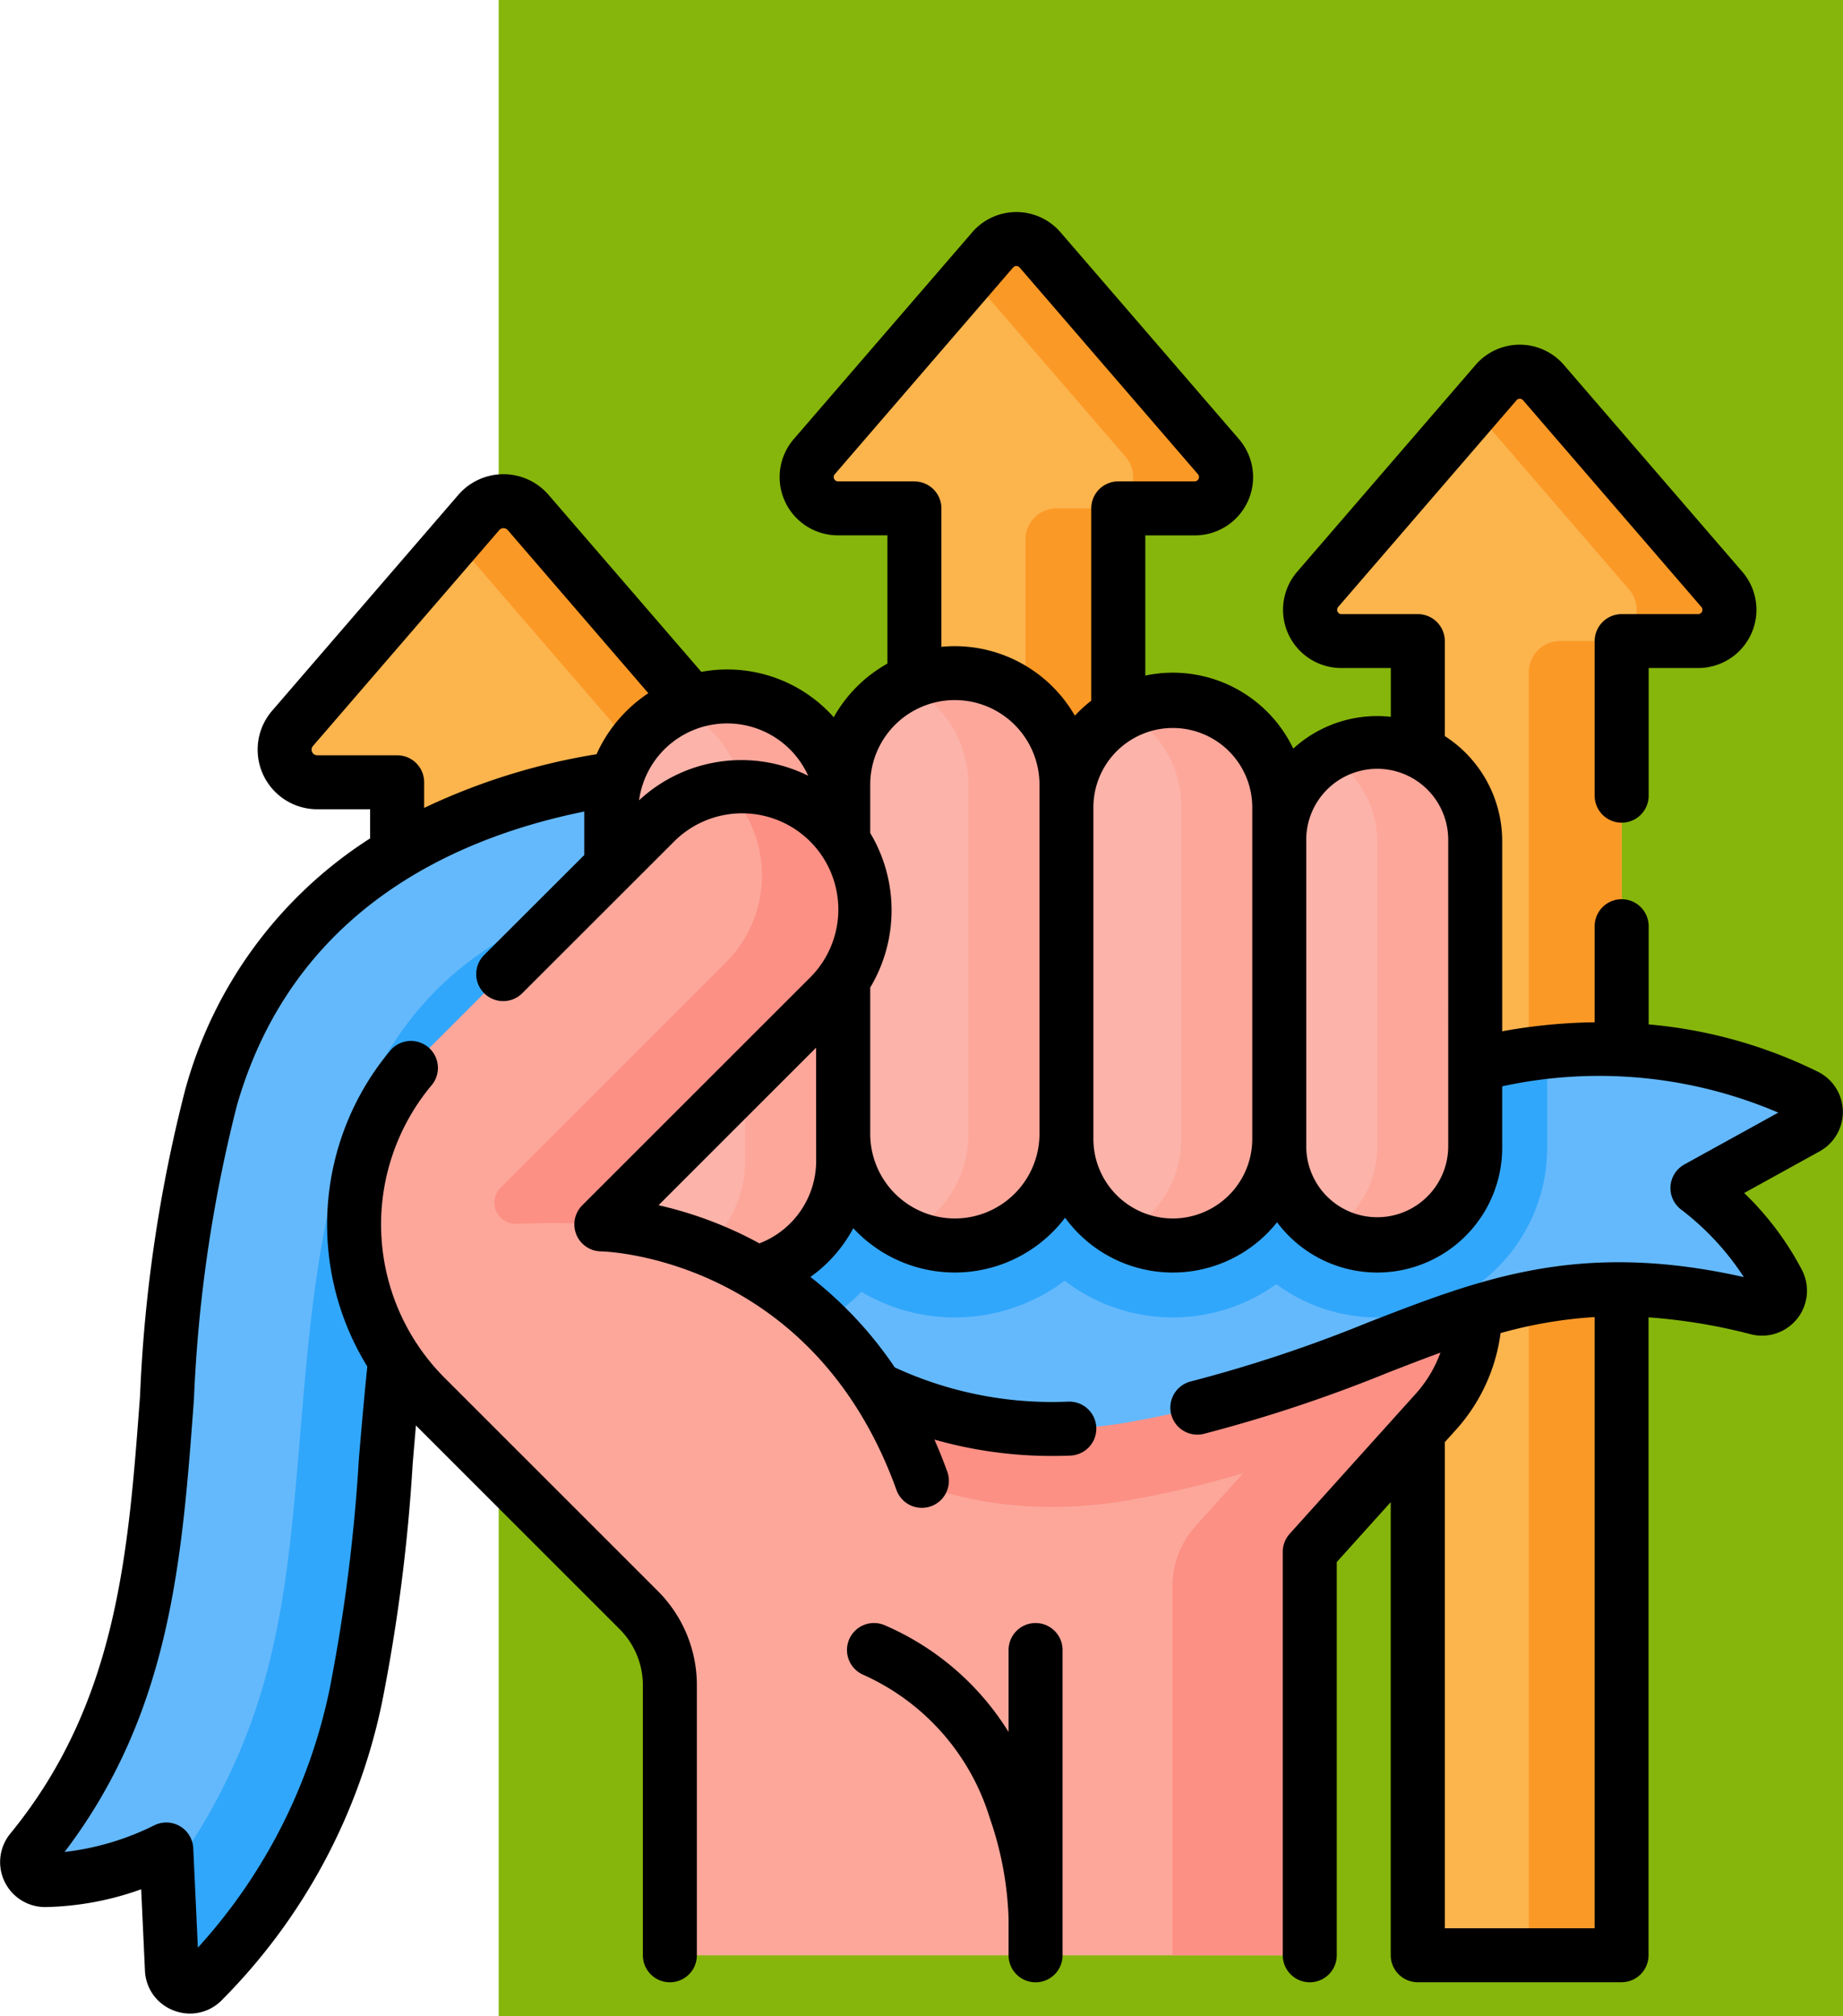 <svg xmlns="http://www.w3.org/2000/svg" width="85" height="93" viewBox="0 0 85 93">
  <g id="Group_1218511" data-name="Group 1218511" transform="translate(-180 -1612)">
    <g id="Group_1217921" data-name="Group 1217921">
      <rect id="Rectangle_420730" data-name="Rectangle 420730" width="62" height="93" transform="translate(203 1612)" fill="#86b60c"/>
      <g id="motivacion_5_" data-name="motivacion (5)" transform="translate(180.001 1616.052)">
        <g id="Group_1217907" data-name="Group 1217907" transform="translate(13.126 6.973)">
          <g id="Group_1217904" data-name="Group 1217904" transform="translate(24.073 0)">
            <path id="Path_1090140" data-name="Path 1090140" d="M225.522,25.653h3.529V45.206h9.4V25.653h3.529a1.441,1.441,0,0,0,1.091-2.383l-8.23-9.542a1.441,1.441,0,0,0-2.183,0l-8.23,9.542A1.441,1.441,0,0,0,225.522,25.653Z" transform="translate(-224.078 -13.229)" fill="#fcb44d"/>
            <path id="Path_1090141" data-name="Path 1090141" d="M275.54,25.655h-2.088a1.441,1.441,0,0,0-1.441,1.441V45.207h4.283V25.655h3.528a1.442,1.442,0,0,0,1.092-2.382l-8.231-9.542a1.441,1.441,0,0,0-2.182,0l-1.051,1.218,7.18,8.325A1.441,1.441,0,0,1,275.54,25.655Z" transform="translate(-261.918 -13.23)" fill="#fb9927"/>
          </g>
          <g id="Group_1217905" data-name="Group 1217905" transform="translate(0 12.093)">
            <path id="Path_1090142" data-name="Path 1090142" d="M80.576,99.035h3.683v20.4h9.811v-20.4h3.683a1.5,1.5,0,0,0,1.139-2.486L90.3,86.592a1.5,1.5,0,0,0-2.278,0l-8.588,9.957a1.5,1.5,0,0,0,1.139,2.486Z" transform="translate(-79.069 -86.071)" fill="#fcb44d"/>
            <path id="Path_1090143" data-name="Path 1090143" d="M132.77,99.04h-2.179a1.5,1.5,0,0,0-1.5,1.5v18.9h4.47V99.04h3.682a1.5,1.5,0,0,0,1.14-2.486L129.789,86.6a1.5,1.5,0,0,0-2.277,0l-1.1,1.271,7.492,8.686a1.5,1.5,0,0,1-1.139,2.486Z" transform="translate(-118.556 -86.074)" fill="#fb9927"/>
          </g>
          <g id="Group_1217906" data-name="Group 1217906" transform="translate(47.29 6.119)">
            <path id="Path_1090144" data-name="Path 1090144" d="M365.372,62.509H368.9v60.622h9.4V62.509h3.529a1.441,1.441,0,0,0,1.091-2.383l-8.23-9.542a1.441,1.441,0,0,0-2.183,0l-8.23,9.542A1.441,1.441,0,0,0,365.372,62.509Z" transform="translate(-363.927 -50.085)" fill="#fcb44d"/>
            <path id="Path_1090145" data-name="Path 1090145" d="M415.39,62.511H413.3a1.441,1.441,0,0,0-1.441,1.441v59.18h4.283V62.511h3.528a1.442,1.442,0,0,0,1.093-2.382l-8.231-9.542a1.441,1.441,0,0,0-2.182,0L409.3,51.8l7.18,8.325A1.441,1.441,0,0,1,415.39,62.511Z" transform="translate(-401.768 -50.086)" fill="#fb9927"/>
          </g>
        </g>
        <g id="Group_1217920" data-name="Group 1217920" transform="translate(-0.001 5.728)">
          <g id="Group_1217908" data-name="Group 1217908" transform="translate(1.247 25.732)">
            <path id="Path_1090146" data-name="Path 1090146" d="M40.339,170.03l1.006-9.267c-2.8-.15-20.875-.5-25.355,15.1-3.617,12.6-.01,24.6-8.295,34.725a.829.829,0,0,0,.66,1.35,13.108,13.108,0,0,0,5.575-1.412l.257,5.53a.83.83,0,0,0,1.4.562,26.075,26.075,0,0,0,7.089-13.207C25.78,189.71,21.359,169.507,40.339,170.03Z" transform="translate(-7.509 -160.728)" fill="#64b9fc"/>
            <path id="Path_1090147" data-name="Path 1090147" d="M73.366,190.754,72.9,195.07c-18.98-.521-14.559,19.681-17.659,33.38a26.085,26.085,0,0,1-7.09,13.207.83.83,0,0,1-1.4-.563l-.2-4.262a27.552,27.552,0,0,0,4.886-10.727C54.473,212.678,49.467,191.58,73.366,190.754Z" transform="translate(-40.068 -185.769)" fill="#31a7fb"/>
          </g>
          <g id="Group_1217919" data-name="Group 1217919">
            <g id="Group_1217917" data-name="Group 1217917" transform="translate(16.33 21.267)">
              <g id="Group_1217916" data-name="Group 1217916">
                <path id="Path_1090148" data-name="Path 1090148" d="M154.88,230.533v23.421l3.736,3.736a4.934,4.934,0,0,1,1.445,3.489v12.444h29.517V255.008l5.81-6.455a7.074,7.074,0,0,0,1.816-4.733V230.533Z" transform="translate(-145.498 -214.48)" fill="#fda79b"/>
                <path id="Path_1090149" data-name="Path 1090149" d="M205.993,241.908V249.6a7.074,7.074,0,0,1-1.382,4.2c-4,1.4-8.114,3.439-14.441,4.579-15.973,2.883-23.65-13.489-24.752-16.064l8.424-4.854C181.765,254.711,192.335,245.186,205.993,241.908Z" transform="translate(-154.286 -220.254)" fill="#fc9085"/>
                <path id="Path_1090150" data-name="Path 1090150" d="M339.678,230.536v13.287a7.08,7.08,0,0,1-1.817,4.734l-5.81,6.453v18.615h-6.337V256.607a4.157,4.157,0,0,1,1.067-2.782l4.743-5.268a7.079,7.079,0,0,0,1.815-4.734V230.536h6.339Z" transform="translate(-287.971 -214.482)" fill="#fc9085"/>
                <g id="Group_1217909" data-name="Group 1217909" transform="translate(11.131 13.606)">
                  <path id="Path_1090151" data-name="Path 1090151" d="M173.839,215.793l-8.424,4.855c1.1,2.575,8.78,18.946,24.754,16.065,12.878-2.323,16.578-8.345,28.848-5.235a.83.83,0,0,0,.945-1.185,13.119,13.119,0,0,0-3.72-4.352l5.039-2.782a.829.829,0,0,0-.024-1.466,22.266,22.266,0,0,0-15.265-1.448C192.333,223.521,181.764,233.047,173.839,215.793Z" transform="translate(-165.415 -215.793)" fill="#64b9fc"/>
                  <path id="Path_1090152" data-name="Path 1090152" d="M209.314,219.675v4.4a7.832,7.832,0,0,1-12.49,6.3,8.2,8.2,0,0,1-9.763-.156,8.444,8.444,0,0,1-9.375.511,8.675,8.675,0,0,1-3.146,2.056,32.736,32.736,0,0,1-9.121-12.136l8.424-4.854c7.924,17.254,18.494,7.729,32.152,4.451A25.481,25.481,0,0,1,209.314,219.675Z" transform="translate(-165.418 -215.795)" fill="#31a7fb"/>
                </g>
                <g id="Group_1217911" data-name="Group 1217911" transform="translate(11.859)">
                  <path id="Path_1090153" data-name="Path 1090153" d="M239.383,160.236a5.148,5.148,0,0,1-5.148-5.148V138.983a5.148,5.148,0,0,1,10.3,0v16.105A5.148,5.148,0,0,1,239.383,160.236Z" transform="translate(-223.538 -133.835)" fill="#fcb3a9"/>
                  <path id="Path_1090154" data-name="Path 1090154" d="M259.04,138.985v16.106a5.151,5.151,0,0,1-7.408,4.626,5.149,5.149,0,0,0,2.89-4.626V138.985a5.158,5.158,0,0,0-2.89-4.626,5.149,5.149,0,0,1,7.408,4.626Z" transform="translate(-238.047 -133.838)" fill="#fda79b"/>
                  <path id="Path_1090155" data-name="Path 1090155" d="M301.162,166.4a4.909,4.909,0,0,1-4.909-4.909V146.131a4.909,4.909,0,0,1,9.818,0v15.357A4.909,4.909,0,0,1,301.162,166.4Z" transform="translate(-275.26 -139.996)" fill="#fcb3a9"/>
                  <path id="Path_1090156" data-name="Path 1090156" d="M319.378,146.132v15.356a4.908,4.908,0,0,1-7.169,4.356,4.9,4.9,0,0,0,2.649-4.356V146.132a4.906,4.906,0,0,0-2.649-4.358,4.91,4.91,0,0,1,7.169,4.358Z" transform="translate(-288.567 -139.996)" fill="#fda79b"/>
                  <path id="Path_1090157" data-name="Path 1090157" d="M359.91,176.446a4.519,4.519,0,0,1-4.519-4.519V157.791a4.519,4.519,0,1,1,9.037,0v14.137A4.519,4.519,0,0,1,359.91,176.446Z" transform="translate(-324.58 -150.045)" fill="#fcb3a9"/>
                  <path id="Path_1090158" data-name="Path 1090158" d="M375.781,157.79v14.137A4.519,4.519,0,0,1,369,175.841a4.516,4.516,0,0,0,2.259-3.913V157.79A4.521,4.521,0,0,0,369,153.877a4.519,4.519,0,0,1,6.778,3.913Z" transform="translate(-335.933 -150.045)" fill="#fda79b"/>
                  <g id="Group_1217910" data-name="Group 1217910" transform="translate(0 1.079)">
                    <path id="Path_1090159" data-name="Path 1090159" d="M175.148,167.087a5.349,5.349,0,0,1-5.349-5.349V145.683a5.349,5.349,0,0,1,10.7,0v16.055A5.349,5.349,0,0,1,175.148,167.087Z" transform="translate(-169.799 -140.334)" fill="#fcb3a9"/>
                    <path id="Path_1090160" data-name="Path 1090160" d="M196.021,145.686v16.055a5.351,5.351,0,0,1-7.608,4.849,5.35,5.35,0,0,0,3.089-4.849V145.686a5.36,5.36,0,0,0-3.089-4.849,5.349,5.349,0,0,1,7.608,4.849Z" transform="translate(-185.323 -140.337)" fill="#fda79b"/>
                  </g>
                </g>
                <g id="Group_1217913" data-name="Group 1217913" transform="translate(0 5.258)">
                  <g id="Group_1217912" data-name="Group 1217912">
                    <path id="Path_1090161" data-name="Path 1090161" d="M107.9,199.874l-6.237-6.237a11.26,11.26,0,0,1,0-15.924l10.544-10.544a5.681,5.681,0,0,1,8.034,8.034L109.77,185.675s10.558.112,14.782,11.831Z" transform="translate(-98.366 -165.504)" fill="#fda79b"/>
                  </g>
                </g>
                <g id="Group_1217915" data-name="Group 1217915" transform="translate(6.471 5.258)">
                  <g id="Group_1217914" data-name="Group 1217914">
                    <path id="Path_1090162" data-name="Path 1090162" d="M152.75,175.205l-10.474,10.472c-1.388-.078-2.779-.064-3.914-.023a.979.979,0,0,1-.73-1.67L148.02,173.6a5.682,5.682,0,0,0-.01-8.044,5.68,5.68,0,0,1,4.74,9.651Z" transform="translate(-137.344 -165.508)" fill="#fc9085"/>
                  </g>
                </g>
              </g>
            </g>
            <g id="Group_1217918" data-name="Group 1217918">
              <path id="Path_1090163" data-name="Path 1090163" d="M16.939,58.98c-.143,1.4-.276,2.922-.392,4.313A79.637,79.637,0,0,1,15.2,73.866,25.319,25.319,0,0,1,9.125,85.785L8.912,81.2a1.245,1.245,0,0,0-1.791-1.061,12.393,12.393,0,0,1-4.143,1.232C7.873,74.927,8.394,67.909,8.943,60.5a65.749,65.749,0,0,1,1.982-13.559c2.555-8.9,9.852-12.308,16.02-13.56,0,.016,0,2.008,0,2.008L22.327,40a1.245,1.245,0,0,0,1.761,1.761L31.053,34.8a4.436,4.436,0,1,1,6.273,6.273L26.854,51.543a1.245,1.245,0,0,0,.867,2.126c.1,0,9.738.228,13.624,11.007a1.245,1.245,0,1,0,2.343-.844c-.186-.516-.385-1.008-.593-1.482a19.74,19.74,0,0,0,5.435.755q.417,0,.837-.017a1.245,1.245,0,1,0-.1-2.488,17.283,17.283,0,0,1-8-1.578,18.224,18.224,0,0,0-3.891-4.173A6.543,6.543,0,0,0,39.353,52.6a6.382,6.382,0,0,0,9.768-.484,6.144,6.144,0,0,0,9.777.209,5.762,5.762,0,0,0,10.383-3.444V46.056a21,21,0,0,1,12.733,1.213l-4.33,2.39a1.245,1.245,0,0,0-.159,2.075,12.418,12.418,0,0,1,2.9,3.121c-7.566-1.7-12.086.057-17.289,2.075a64.426,64.426,0,0,1-8.215,2.738,1.245,1.245,0,1,0,.6,2.417,67.371,67.371,0,0,0,8.517-2.834c.82-.318,1.612-.625,2.394-.911a5.8,5.8,0,0,1-1.141,1.9l-5.81,6.455a1.245,1.245,0,0,0-.32.833V86.138a1.245,1.245,0,0,0,2.49,0V68l2.489-2.765v20.9a1.245,1.245,0,0,0,1.245,1.245h9.4a1.245,1.245,0,0,0,1.245-1.245V56.712a26.214,26.214,0,0,1,4.719.78,2.075,2.075,0,0,0,2.359-2.96,13.791,13.791,0,0,0-2.667-3.555l3.479-1.921a2.074,2.074,0,0,0-.065-3.667A21.923,21.923,0,0,0,76.036,43.2v-4.53a1.245,1.245,0,1,0-2.49,0v4.431a25.752,25.752,0,0,0-4.265.416V34.741A5.763,5.763,0,0,0,66.634,29.9v-4.38a1.245,1.245,0,0,0-1.245-1.245H61.86a.2.2,0,0,1-.148-.324l8.23-9.542a.2.2,0,0,1,.3,0l8.23,9.542a.2.2,0,0,1-.149.324H74.791a1.245,1.245,0,0,0-1.245,1.245V32.65a1.245,1.245,0,0,0,2.49,0V26.761H78.32a2.686,2.686,0,0,0,2.034-4.441l-8.23-9.542a2.686,2.686,0,0,0-4.068,0l-8.23,9.542a2.686,2.686,0,0,0,2.034,4.441h2.284v2.251a5.743,5.743,0,0,0-4.5,1.466,6.152,6.152,0,0,0-6.823-3.369V20.643H55.1A2.686,2.686,0,0,0,57.138,16.2L48.908,6.66a2.686,2.686,0,0,0-4.068,0L36.609,16.2a2.686,2.686,0,0,0,2.034,4.441h2.284v5.916a6.436,6.436,0,0,0-2.476,2.474,6.57,6.57,0,0,0-6.107-2.093L25.3,18.775a2.749,2.749,0,0,0-4.163,0l-8.588,9.957a2.749,2.749,0,0,0,2.082,4.544h2.438v1.344c-.056.036-.113.071-.169.108A20.037,20.037,0,0,0,8.531,46.25,67.713,67.713,0,0,0,6.459,60.312C5.919,67.606,5.408,74.5.47,80.53a2.074,2.074,0,0,0,1.64,3.383,13.782,13.782,0,0,0,4.4-.82l.174,3.75a2.053,2.053,0,0,0,1.3,1.831,2.094,2.094,0,0,0,.779.152,2.055,2.055,0,0,0,1.426-.579A27.318,27.318,0,0,0,17.63,74.416a81.424,81.424,0,0,0,1.4-10.916c.049-.594.1-1.2.152-1.8l9.387,9.387a3.664,3.664,0,0,1,1.08,2.608V86.138a1.245,1.245,0,0,0,2.49,0V73.695a6.139,6.139,0,0,0-1.81-4.369l-9.821-9.82a10.011,10.011,0,0,1-.579-13.529,1.245,1.245,0,0,0-1.9-1.607A12.505,12.505,0,0,0,16.939,58.98ZM42.173,18.152H38.643a.2.2,0,0,1-.149-.324l8.23-9.542a.2.2,0,0,1,.3,0l8.23,9.542a.2.2,0,0,1-.149.324H51.575A1.245,1.245,0,0,0,50.329,19.4v8.867a6.2,6.2,0,0,0-.757.693,6.4,6.4,0,0,0-5.539-3.207c-.208,0-.413.011-.616.03V19.4a1.245,1.245,0,0,0-1.245-1.245ZM19.561,33.217V32.031a1.245,1.245,0,0,0-1.245-1.245H14.633a.259.259,0,0,1-.2-.428L23.025,20.4a.259.259,0,0,1,.392,0L29.9,27.923a6.634,6.634,0,0,0-2.388,2.814,29.438,29.438,0,0,0-7.957,2.48Zm9.912-.353a4.1,4.1,0,0,1,7.8-1.133,6.927,6.927,0,0,0-7.8,1.133Zm8.168,16.614A4.082,4.082,0,0,1,35.023,53.3c-.326-.179-.644-.34-.952-.485a18.1,18.1,0,0,0-3.7-1.275l7.266-7.266Zm6.393,2.673a3.907,3.907,0,0,1-3.9-3.9V41.5a6.944,6.944,0,0,0,0-7.129V32.143a3.9,3.9,0,1,1,7.806,0V48.248A3.907,3.907,0,0,1,44.034,52.151Zm10.057,0a3.668,3.668,0,0,1-3.664-3.664V33.131a3.664,3.664,0,0,1,7.327,0V48.488A3.668,3.668,0,0,1,54.09,52.151Zm12.7-3.274a3.274,3.274,0,0,1-6.547,0V34.741a3.274,3.274,0,1,1,6.547,0Zm-.157,36.015V62.469l.511-.567a8.267,8.267,0,0,0,2.061-4.463,20.6,20.6,0,0,1,4.339-.74V84.893Z" transform="translate(0.001 -5.728)"/>
              <path id="Path_1090164" data-name="Path 1090164" d="M245.239,399.011a1.245,1.245,0,0,0-2.49,0v3.781a12.569,12.569,0,0,0-5.71-4.923,1.245,1.245,0,0,0-.995,2.283,10.652,10.652,0,0,1,5.84,6.614,15.586,15.586,0,0,1,.865,4.627v1.7a1.245,1.245,0,1,0,2.49,0V399.011Z" transform="translate(-196.233 -332.682)"/>
            </g>
          </g>
        </g>
      </g>
    </g>
  </g>
</svg>
